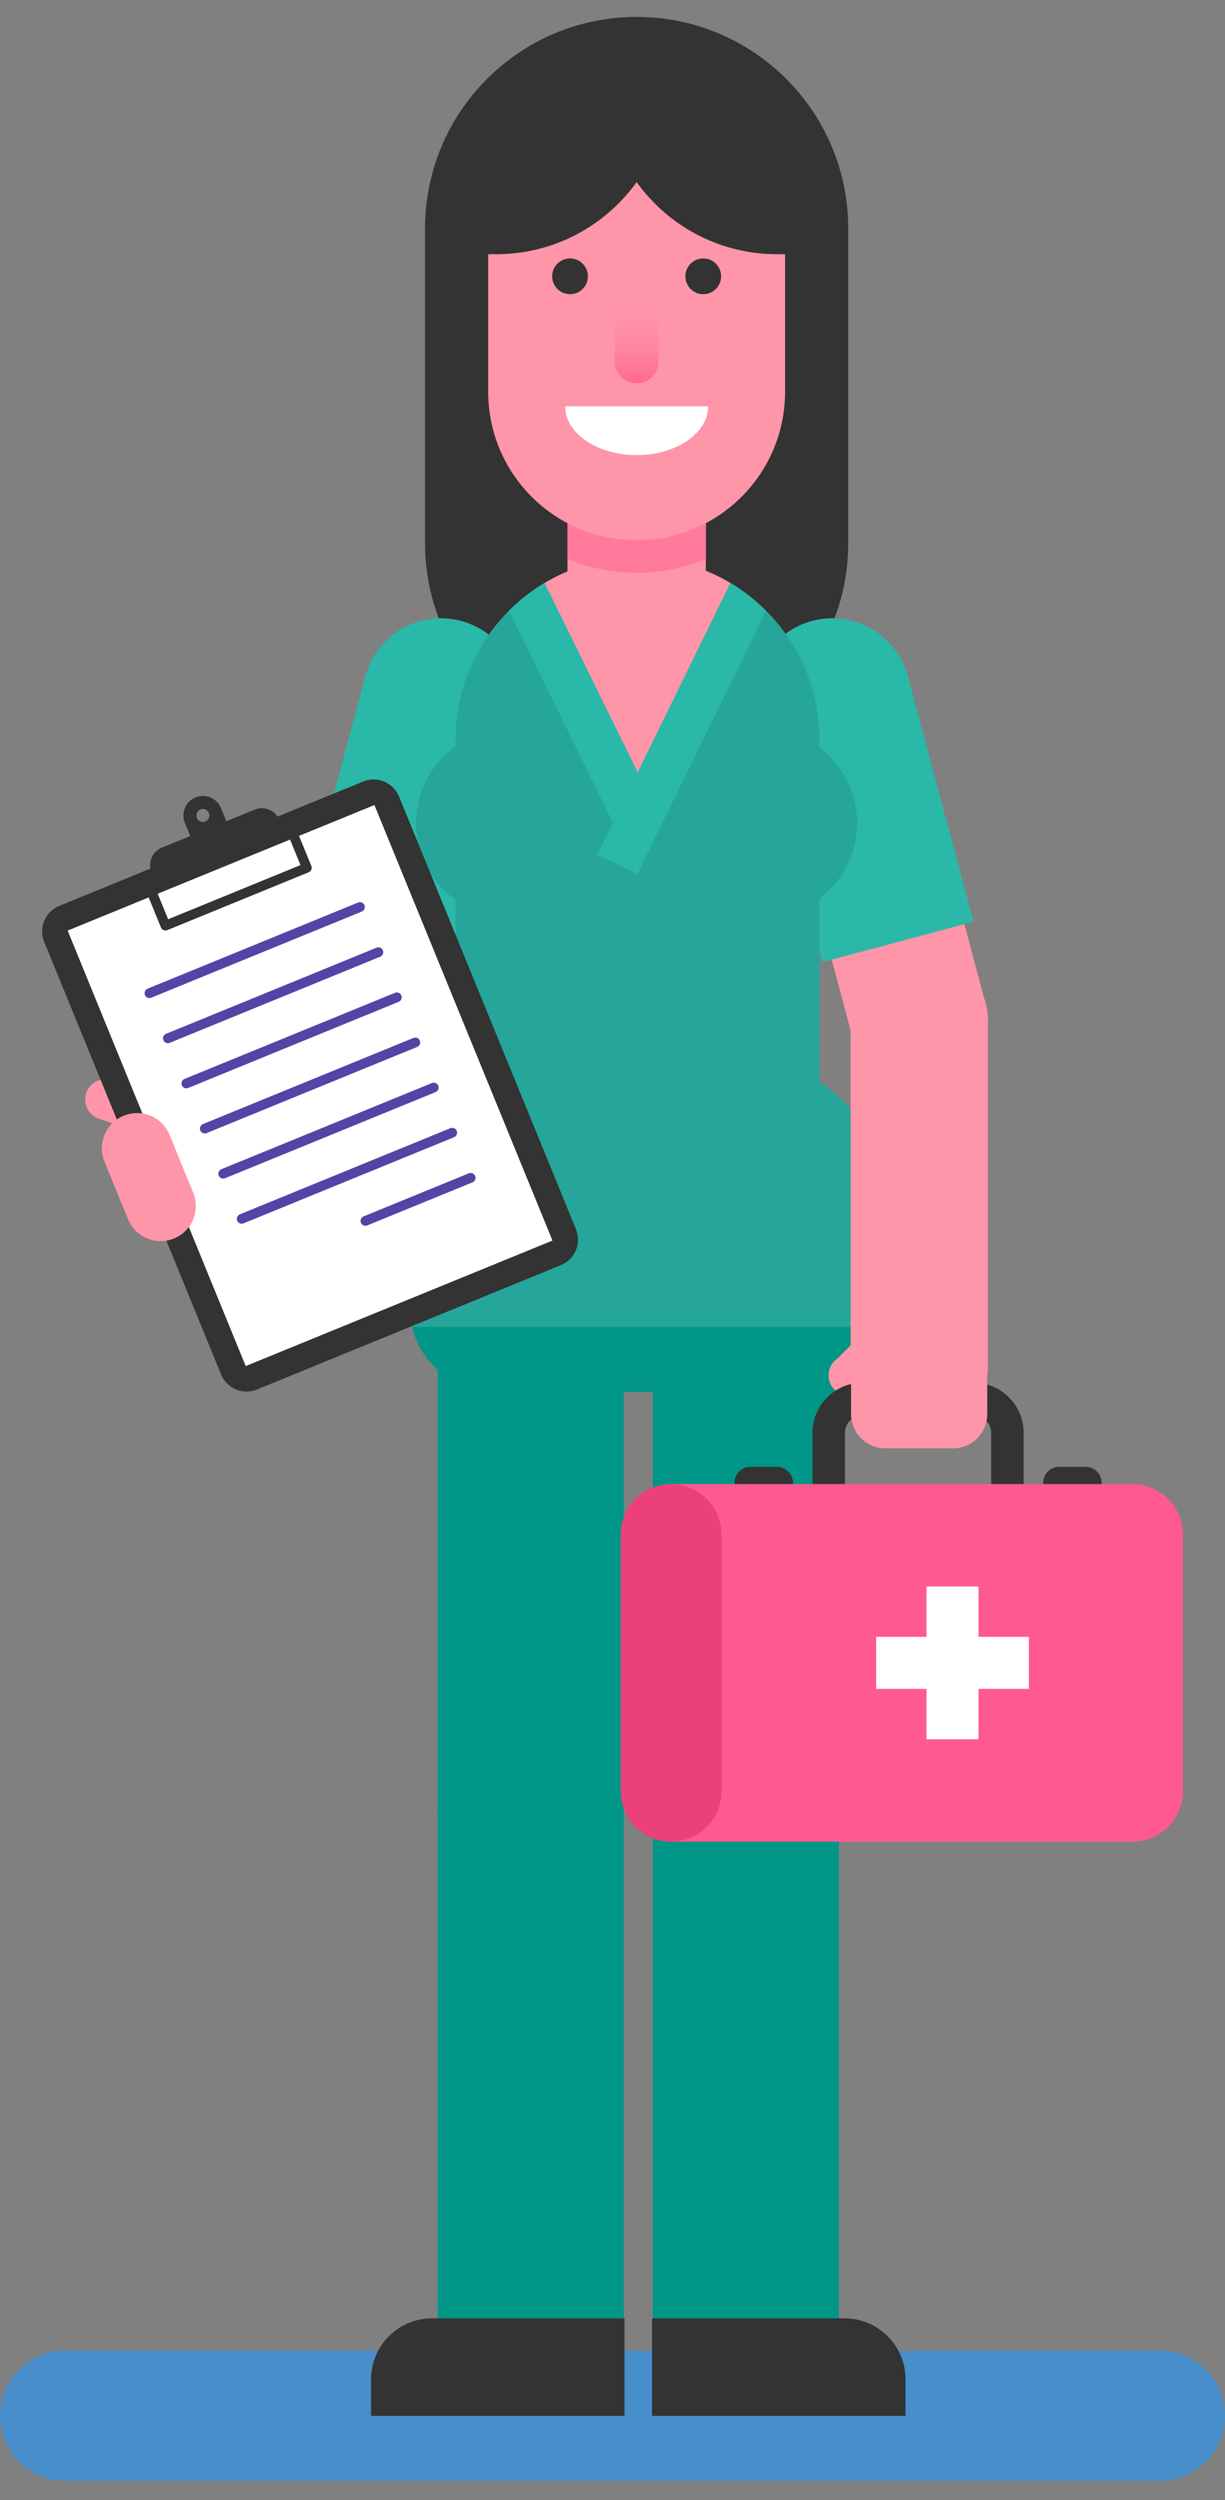 <svg width="50" height="102" viewBox="0 0 50 102" fill="none" xmlns="http://www.w3.org/2000/svg">
<rect x="0" y="0" width="50" height="102" fill="#808080" stroke="none"/>
<g clip-path="url(#clip0_3945_27713)">
<path d="M2.653 101.214H47.347C48.813 101.214 50 100.027 50 98.561C50 97.097 48.813 95.909 47.347 95.909H2.653C1.187 95.909 0 97.097 0 98.561C0 100.027 1.187 101.214 2.653 101.214Z" fill="#478ECA"/>
<path d="M25.985 30.796C21.215 30.796 17.348 26.929 17.348 22.159V9.327C17.348 4.557 21.215 0.69 25.985 0.69C30.755 0.69 34.622 4.557 34.622 9.327V22.159C34.622 26.929 30.755 30.796 25.985 30.796Z" fill="#333333"/>
<path d="M17.865 73.783V94.617L25.457 94.551V73.783H17.865Z" fill="#009688"/>
<path d="M24.344 76.533C25.826 75.051 25.826 72.647 24.344 71.165C22.862 69.683 20.458 69.683 18.976 71.165C17.494 72.647 17.494 75.051 18.976 76.533C20.458 78.015 22.862 78.015 24.344 76.533Z" fill="#009688"/>
<path d="M22.755 98.249C24.763 97.646 25.902 95.529 25.299 93.522C24.695 91.514 22.579 90.375 20.571 90.978C18.564 91.582 17.425 93.698 18.028 95.706C18.631 97.713 20.748 98.852 22.755 98.249Z" fill="#009688"/>
<path d="M17.865 53.015V73.849L25.457 73.783V53.015H17.865Z" fill="#009688"/>
<path d="M25.408 53.686C25.741 51.617 24.333 49.669 22.263 49.336C20.193 49.003 18.246 50.411 17.913 52.481C17.58 54.55 18.988 56.498 21.058 56.831C23.127 57.164 25.075 55.756 25.408 53.686Z" fill="#009688"/>
<path d="M24.344 76.533C25.826 75.051 25.826 72.647 24.344 71.165C22.862 69.683 20.458 69.683 18.976 71.165C17.494 72.647 17.494 75.051 18.976 76.533C20.458 78.015 22.862 78.015 24.344 76.533Z" fill="#009688"/>
<path d="M25.489 98.568H15.145V97.076C15.145 95.703 16.258 94.589 17.631 94.589H25.489V98.568Z" fill="#333333"/>
<path d="M34.238 73.783V94.617L26.646 94.551V73.783H34.238Z" fill="#009688"/>
<path d="M31.326 77.543C33.365 77.055 34.623 75.007 34.135 72.968C33.647 70.93 31.599 69.672 29.56 70.16C27.521 70.647 26.264 72.695 26.752 74.734C27.239 76.773 29.287 78.031 31.326 77.543Z" fill="#009688"/>
<path d="M30.443 98.413C32.539 98.413 34.239 96.714 34.239 94.617C34.239 92.521 32.539 90.822 30.443 90.822C28.346 90.822 26.647 92.521 26.647 94.617C26.647 96.714 28.346 98.413 30.443 98.413Z" fill="#009688"/>
<path d="M34.238 53.015V73.849L26.646 73.783V53.015H34.238Z" fill="#009688"/>
<path d="M33.96 54.509C34.749 52.567 33.813 50.353 31.871 49.564C29.928 48.776 27.715 49.712 26.926 51.654C26.138 53.596 27.073 55.81 29.016 56.599C30.958 57.387 33.172 56.452 33.96 54.509Z" fill="#009688"/>
<path d="M30.442 77.645C32.539 77.645 34.238 75.946 34.238 73.849C34.238 71.753 32.539 70.054 30.442 70.054C28.346 70.054 26.646 71.753 26.646 73.849C26.646 75.946 28.346 77.645 30.442 77.645Z" fill="#009688"/>
<path d="M26.614 98.568H36.959V97.076C36.959 95.703 35.845 94.589 34.472 94.589H26.614V98.568Z" fill="#333333"/>
<path d="M39.172 37L33.758 38.451L34.8 42.338L40.213 40.887L39.172 37Z" fill="#FF95A8"/>
<path d="M40.004 42.964C40.724 41.594 40.196 39.9 38.826 39.18C37.456 38.461 35.762 38.988 35.042 40.358C34.322 41.728 34.849 43.422 36.22 44.142C37.59 44.861 39.284 44.334 40.004 42.964Z" fill="#FF95A8"/>
<path d="M37.041 27.538L30.873 29.191L33.569 39.256L39.738 37.603L37.041 27.538Z" fill="#2AB8A9"/>
<path d="M36.852 29.794C37.612 28.203 36.938 26.297 35.346 25.537C33.755 24.777 31.849 25.451 31.089 27.043C30.329 28.634 31.003 30.54 32.595 31.3C34.186 32.059 36.092 31.385 36.852 29.794Z" fill="#2AB8A9"/>
<path d="M12.796 37L11.754 40.887L17.168 42.338L18.209 38.451L12.796 37Z" fill="#FF95A8"/>
<path d="M15.873 44.075C17.207 43.289 17.65 41.571 16.864 40.238C16.078 38.905 14.36 38.462 13.027 39.248C11.694 40.034 11.25 41.752 12.036 43.085C12.822 44.418 14.54 44.861 15.873 44.075Z" fill="#FF95A8"/>
<path d="M14.926 27.538L12.229 37.603L18.398 39.256L21.095 29.19L14.926 27.538Z" fill="#2AB8A9"/>
<path d="M18.447 31.581C20.193 31.333 21.408 29.716 21.16 27.97C20.912 26.224 19.295 25.01 17.549 25.258C15.803 25.506 14.588 27.123 14.836 28.869C15.085 30.615 16.701 31.829 18.447 31.581Z" fill="#2AB8A9"/>
<path d="M33.447 46.221H18.593V30.173C18.593 26.071 21.918 22.746 26.02 22.746C30.122 22.746 33.447 26.071 33.447 30.173V46.221Z" fill="#26A69A"/>
<path d="M31.931 56.791H20.172C18.273 56.791 16.733 55.251 16.733 53.352V49.987H35.37V53.352C35.37 55.251 33.83 56.791 31.931 56.791Z" fill="#009688"/>
<path d="M36.138 54.138H15.965V49.061C15.965 45.837 18.579 43.223 21.803 43.223H30.3C33.525 43.223 36.138 45.837 36.138 49.061V54.138H36.138Z" fill="#26A69A"/>
<path d="M40.323 55.711V41.611H34.718V55.711H40.323Z" fill="#FF95A8"/>
<path d="M39.501 43.642C40.596 42.547 40.596 40.773 39.501 39.679C38.407 38.584 36.633 38.584 35.538 39.679C34.444 40.773 34.444 42.547 35.538 43.642C36.633 44.736 38.407 44.736 39.501 43.642Z" fill="#FF95A8"/>
<path d="M40.308 56.035C40.461 54.495 39.337 53.123 37.797 52.969C36.256 52.816 34.884 53.941 34.731 55.48C34.578 57.02 35.702 58.393 37.242 58.546C38.782 58.699 40.155 57.575 40.308 56.035Z" fill="#FF95A8"/>
<path d="M35.198 56.694L36.187 55.706C36.502 55.391 36.502 54.88 36.187 54.565C35.871 54.25 35.361 54.25 35.046 54.565L34.057 55.553C33.742 55.868 33.742 56.379 34.057 56.694C34.372 57.009 34.883 57.009 35.198 56.694Z" fill="#FF95A8"/>
<path d="M34.057 56.673L35.046 57.662C35.361 57.977 35.872 57.977 36.187 57.662C36.502 57.347 36.502 56.836 36.187 56.521L35.198 55.533C34.883 55.218 34.372 55.218 34.057 55.533C33.743 55.848 33.743 56.358 34.057 56.673Z" fill="#FF95A8"/>
<path d="M31.718 61.44H30.627C30.269 61.44 29.979 61.15 29.979 60.792V60.496C29.979 60.139 30.269 59.848 30.627 59.848H31.718C32.076 59.848 32.366 60.139 32.366 60.496V60.792C32.366 61.15 32.076 61.44 31.718 61.44Z" fill="#333333"/>
<path d="M44.318 61.44H43.226C42.869 61.44 42.579 61.15 42.579 60.792V60.496C42.579 60.139 42.869 59.848 43.226 59.848H44.318C44.675 59.848 44.965 60.139 44.965 60.496V60.792C44.965 61.15 44.675 61.44 44.318 61.44Z" fill="#333333"/>
<path d="M41.119 62.806C40.752 62.806 40.456 62.508 40.456 62.142V58.464C40.456 58.063 40.129 57.737 39.728 57.737H35.215C34.814 57.737 34.487 58.063 34.487 58.464V62.142C34.487 62.508 34.191 62.806 33.824 62.806C33.458 62.806 33.161 62.508 33.161 62.142V58.464C33.161 57.332 34.082 56.41 35.215 56.41H39.728C40.861 56.41 41.782 57.332 41.782 58.464V62.142C41.782 62.508 41.485 62.806 41.119 62.806Z" fill="#333333"/>
<path d="M27.326 75.14H46.225C47.36 75.14 48.281 74.219 48.281 73.084V62.607C48.281 61.471 47.36 60.551 46.225 60.551H27.326V75.14Z" fill="#FF5992"/>
<path d="M27.392 75.14C28.527 75.14 29.448 74.219 29.448 73.084V62.607C29.448 61.471 28.527 60.551 27.392 60.551C26.257 60.551 25.336 61.471 25.336 62.607V73.084C25.336 74.219 26.257 75.14 27.392 75.14Z" fill="#EC407A"/>
<path d="M39.939 64.729H37.817V70.962H39.939V64.729Z" fill="white"/>
<path d="M41.995 68.906V66.784H35.761V68.906H41.995Z" fill="white"/>
<path d="M37.516 58.476C39.063 58.476 40.318 57.222 40.318 55.674C40.318 54.127 39.063 52.872 37.516 52.872C35.968 52.872 34.714 54.127 34.714 55.674C34.714 57.222 35.968 58.476 37.516 58.476Z" fill="#FF95A8"/>
<path d="M34.738 57.766V55.644H40.294V57.766H34.738Z" fill="#FF95A8"/>
<path d="M34.738 57.698C34.738 56.928 35.362 56.304 36.132 56.304H38.901C39.67 56.304 40.294 56.928 40.294 57.698C40.294 58.468 39.671 59.092 38.901 59.092H36.132C35.362 59.092 34.738 58.468 34.738 57.698Z" fill="#FF95A8"/>
<path d="M20.829 37.428C22.953 37.428 24.675 35.706 24.675 33.581C24.675 31.457 22.953 29.735 20.829 29.735C18.705 29.735 16.983 31.457 16.983 33.581C16.983 35.706 18.705 37.428 20.829 37.428Z" fill="#26A69A"/>
<path d="M31.141 37.428C33.265 37.428 34.987 35.706 34.987 33.581C34.987 31.457 33.265 29.735 31.141 29.735C29.016 29.735 27.294 31.457 27.294 33.581C27.294 35.706 29.016 37.428 31.141 37.428Z" fill="#26A69A"/>
<path d="M26.024 32.612L30.272 24.085C29.067 23.242 27.602 22.746 26.02 22.746C24.459 22.746 23.011 23.228 21.816 24.051L26.024 32.612Z" fill="#FF95A8"/>
<path d="M29.811 23.787L24.384 34.866L26.012 35.664L31.272 24.923C30.836 24.486 30.345 24.104 29.811 23.787Z" fill="#2AB8A9"/>
<path d="M22.23 23.786C21.696 24.103 21.205 24.484 20.768 24.921L25.318 34.174L26.468 32.404L22.23 23.786Z" fill="#2AB8A9"/>
<path d="M25.985 27.481C24.426 27.481 23.162 26.217 23.162 24.657V15.45C23.162 13.891 24.425 12.627 25.985 12.627C27.544 12.627 28.809 13.89 28.809 15.45V24.657C28.809 26.217 27.544 27.481 25.985 27.481Z" fill="#FF95A8"/>
<path d="M25.985 23.369C26.985 23.369 27.938 23.169 28.809 22.807V15.45C28.809 13.891 27.545 12.627 25.985 12.627C24.426 12.627 23.162 13.89 23.162 15.45V22.807C24.032 23.169 24.986 23.369 25.985 23.369Z" fill="#FF7A9A"/>
<path d="M25.985 22.043C22.638 22.043 19.926 19.33 19.926 15.984V8.911C19.926 5.565 22.638 2.852 25.985 2.852C29.332 2.852 32.044 5.565 32.044 8.911V15.983C32.044 19.33 29.332 22.043 25.985 22.043Z" fill="#FF95A8"/>
<path d="M23.267 12.003C23.669 12.003 23.996 11.677 23.996 11.274C23.996 10.871 23.669 10.544 23.267 10.544C22.864 10.544 22.537 10.871 22.537 11.274C22.537 11.677 22.864 12.003 23.267 12.003Z" fill="#333333"/>
<path d="M28.704 12.003C29.107 12.003 29.433 11.677 29.433 11.274C29.433 10.871 29.107 10.544 28.704 10.544C28.301 10.544 27.975 10.871 27.975 11.274C27.975 11.677 28.301 12.003 28.704 12.003Z" fill="#333333"/>
<path d="M23.067 16.579C23.067 17.677 24.374 18.568 25.985 18.568C27.597 18.568 28.903 17.677 28.903 16.579H23.067Z" fill="white"/>
<path d="M25.985 15.637C25.492 15.637 25.092 15.238 25.092 14.744V13.254C25.092 12.761 25.492 12.361 25.985 12.361C26.479 12.361 26.878 12.761 26.878 13.254V14.744C26.878 15.237 26.479 15.637 25.985 15.637Z" fill="url(#paint0_linear_3945_27713)"/>
<path d="M20.255 10.372H18.625V8.667C18.625 4.774 21.78 1.619 25.673 1.619H27.304V3.324C27.304 7.216 24.148 10.372 20.255 10.372Z" fill="#333333"/>
<path d="M31.715 10.372H33.346V8.667C33.346 4.774 30.19 1.619 26.298 1.619H24.667V3.324C24.667 7.216 27.823 10.372 31.715 10.372Z" fill="#333333"/>
<path d="M5.929 44.535L4.568 44.075C4.135 43.929 3.665 44.162 3.518 44.595C3.372 45.029 3.605 45.499 4.038 45.645L5.399 46.104C5.833 46.251 6.303 46.018 6.449 45.584C6.595 45.151 6.362 44.681 5.929 44.535Z" fill="#FF95A8"/>
<path d="M9.024 56.078L1.803 38.425C1.568 37.851 1.843 37.196 2.417 36.961L14.823 31.886C15.397 31.651 16.053 31.926 16.288 32.501L23.509 50.153C23.743 50.727 23.468 51.383 22.894 51.618L10.488 56.692C9.914 56.927 9.258 56.652 9.024 56.078Z" fill="#333333"/>
<path d="M15.282 32.846L2.761 37.968L10.029 55.736L22.55 50.615L15.282 32.846Z" fill="white"/>
<path d="M6.1 40.722C6.021 40.722 5.947 40.675 5.915 40.598C5.874 40.496 5.922 40.38 6.024 40.338L14.617 36.823C14.719 36.782 14.835 36.83 14.876 36.932C14.918 37.034 14.869 37.15 14.768 37.191L6.175 40.706C6.15 40.717 6.124 40.722 6.1 40.722Z" fill="#5643A6"/>
<path d="M6.853 42.563C6.774 42.563 6.7 42.517 6.669 42.439C6.627 42.337 6.676 42.221 6.777 42.18L15.37 38.665C15.472 38.623 15.588 38.672 15.629 38.773C15.671 38.875 15.622 38.991 15.521 39.033L6.928 42.548C6.903 42.558 6.878 42.563 6.853 42.563Z" fill="#5643A6"/>
<path d="M7.606 44.404C7.527 44.404 7.453 44.358 7.422 44.28C7.38 44.179 7.429 44.062 7.53 44.021L16.123 40.506C16.226 40.464 16.341 40.513 16.383 40.615C16.424 40.716 16.376 40.833 16.274 40.874L7.681 44.389C7.657 44.399 7.631 44.404 7.606 44.404Z" fill="#5643A6"/>
<path d="M8.359 46.245C8.281 46.245 8.207 46.199 8.175 46.122C8.133 46.02 8.182 45.904 8.284 45.862L16.876 42.347C16.978 42.306 17.094 42.354 17.136 42.456C17.177 42.558 17.129 42.674 17.027 42.715L8.435 46.23C8.41 46.241 8.385 46.245 8.359 46.245Z" fill="#5643A6"/>
<path d="M9.112 48.087C9.034 48.087 8.96 48.04 8.928 47.963C8.886 47.861 8.935 47.745 9.037 47.703L17.63 44.188C17.732 44.147 17.848 44.196 17.889 44.297C17.931 44.399 17.882 44.515 17.78 44.557L9.187 48.072C9.163 48.082 9.137 48.087 9.112 48.087Z" fill="#5643A6"/>
<path d="M9.866 49.928C9.787 49.928 9.713 49.882 9.681 49.804C9.64 49.703 9.688 49.586 9.79 49.545L18.383 46.03C18.485 45.988 18.601 46.037 18.642 46.139C18.684 46.24 18.635 46.356 18.534 46.398L9.941 49.913C9.916 49.923 9.89 49.928 9.866 49.928Z" fill="#5643A6"/>
<path d="M14.915 50.012C14.837 50.012 14.763 49.965 14.731 49.888C14.69 49.786 14.738 49.67 14.84 49.628L19.136 47.871C19.239 47.83 19.354 47.878 19.396 47.98C19.437 48.081 19.389 48.198 19.287 48.239L14.991 49.997C14.966 50.007 14.94 50.012 14.915 50.012Z" fill="#5643A6"/>
<path d="M6.754 37.964C6.728 37.964 6.702 37.959 6.677 37.949C6.628 37.928 6.59 37.89 6.569 37.84L5.816 35.999C5.775 35.898 5.823 35.781 5.925 35.74L11.694 33.379C11.743 33.359 11.798 33.359 11.847 33.38C11.895 33.4 11.934 33.439 11.954 33.488L12.707 35.329C12.749 35.431 12.7 35.547 12.599 35.589L6.829 37.949C6.805 37.959 6.779 37.964 6.754 37.964ZM6.26 36.033L6.863 37.506L12.264 35.296L11.661 33.823L6.26 36.033Z" fill="#333333"/>
<path d="M11.572 33.878L6.361 36.009L6.186 35.581C6.026 35.191 6.213 34.745 6.604 34.585L10.401 33.032C10.792 32.872 11.237 33.059 11.397 33.45L11.572 33.878Z" fill="#333333"/>
<path d="M7.981 32.535C7.575 32.701 7.38 33.166 7.546 33.572L7.848 34.309C8.014 34.715 8.479 34.91 8.885 34.744C9.292 34.578 9.487 34.113 9.32 33.706L9.019 32.97C8.853 32.563 8.388 32.368 7.981 32.535ZM8.383 33.517C8.247 33.572 8.092 33.508 8.037 33.372C7.982 33.236 8.046 33.081 8.182 33.026C8.318 32.971 8.473 33.035 8.528 33.171C8.584 33.306 8.519 33.461 8.383 33.517Z" fill="#333333"/>
<path d="M7.1 50.532C7.834 50.231 8.185 49.393 7.885 48.658L6.923 46.306C6.623 45.572 5.784 45.221 5.05 45.521C4.316 45.821 3.964 46.66 4.264 47.394L5.226 49.746C5.527 50.48 6.366 50.832 7.1 50.532Z" fill="#FF95A8"/>
</g>
<defs>
<linearGradient id="paint0_linear_3945_27713" x1="25.985" y1="15.637" x2="25.985" y2="12.361" gradientUnits="userSpaceOnUse">
<stop stop-color="#FF698D"/>
<stop offset="0.083" stop-color="#FF7091"/>
<stop offset="0.395" stop-color="#FF849E"/>
<stop offset="0.703" stop-color="#FF91A5"/>
<stop offset="1" stop-color="#FF95A8"/>
</linearGradient>
<clipPath id="clip0_3945_27713">
<rect width="50" height="100.524" fill="white" transform="translate(0 0.69)"/>
</clipPath>
</defs>
</svg>
